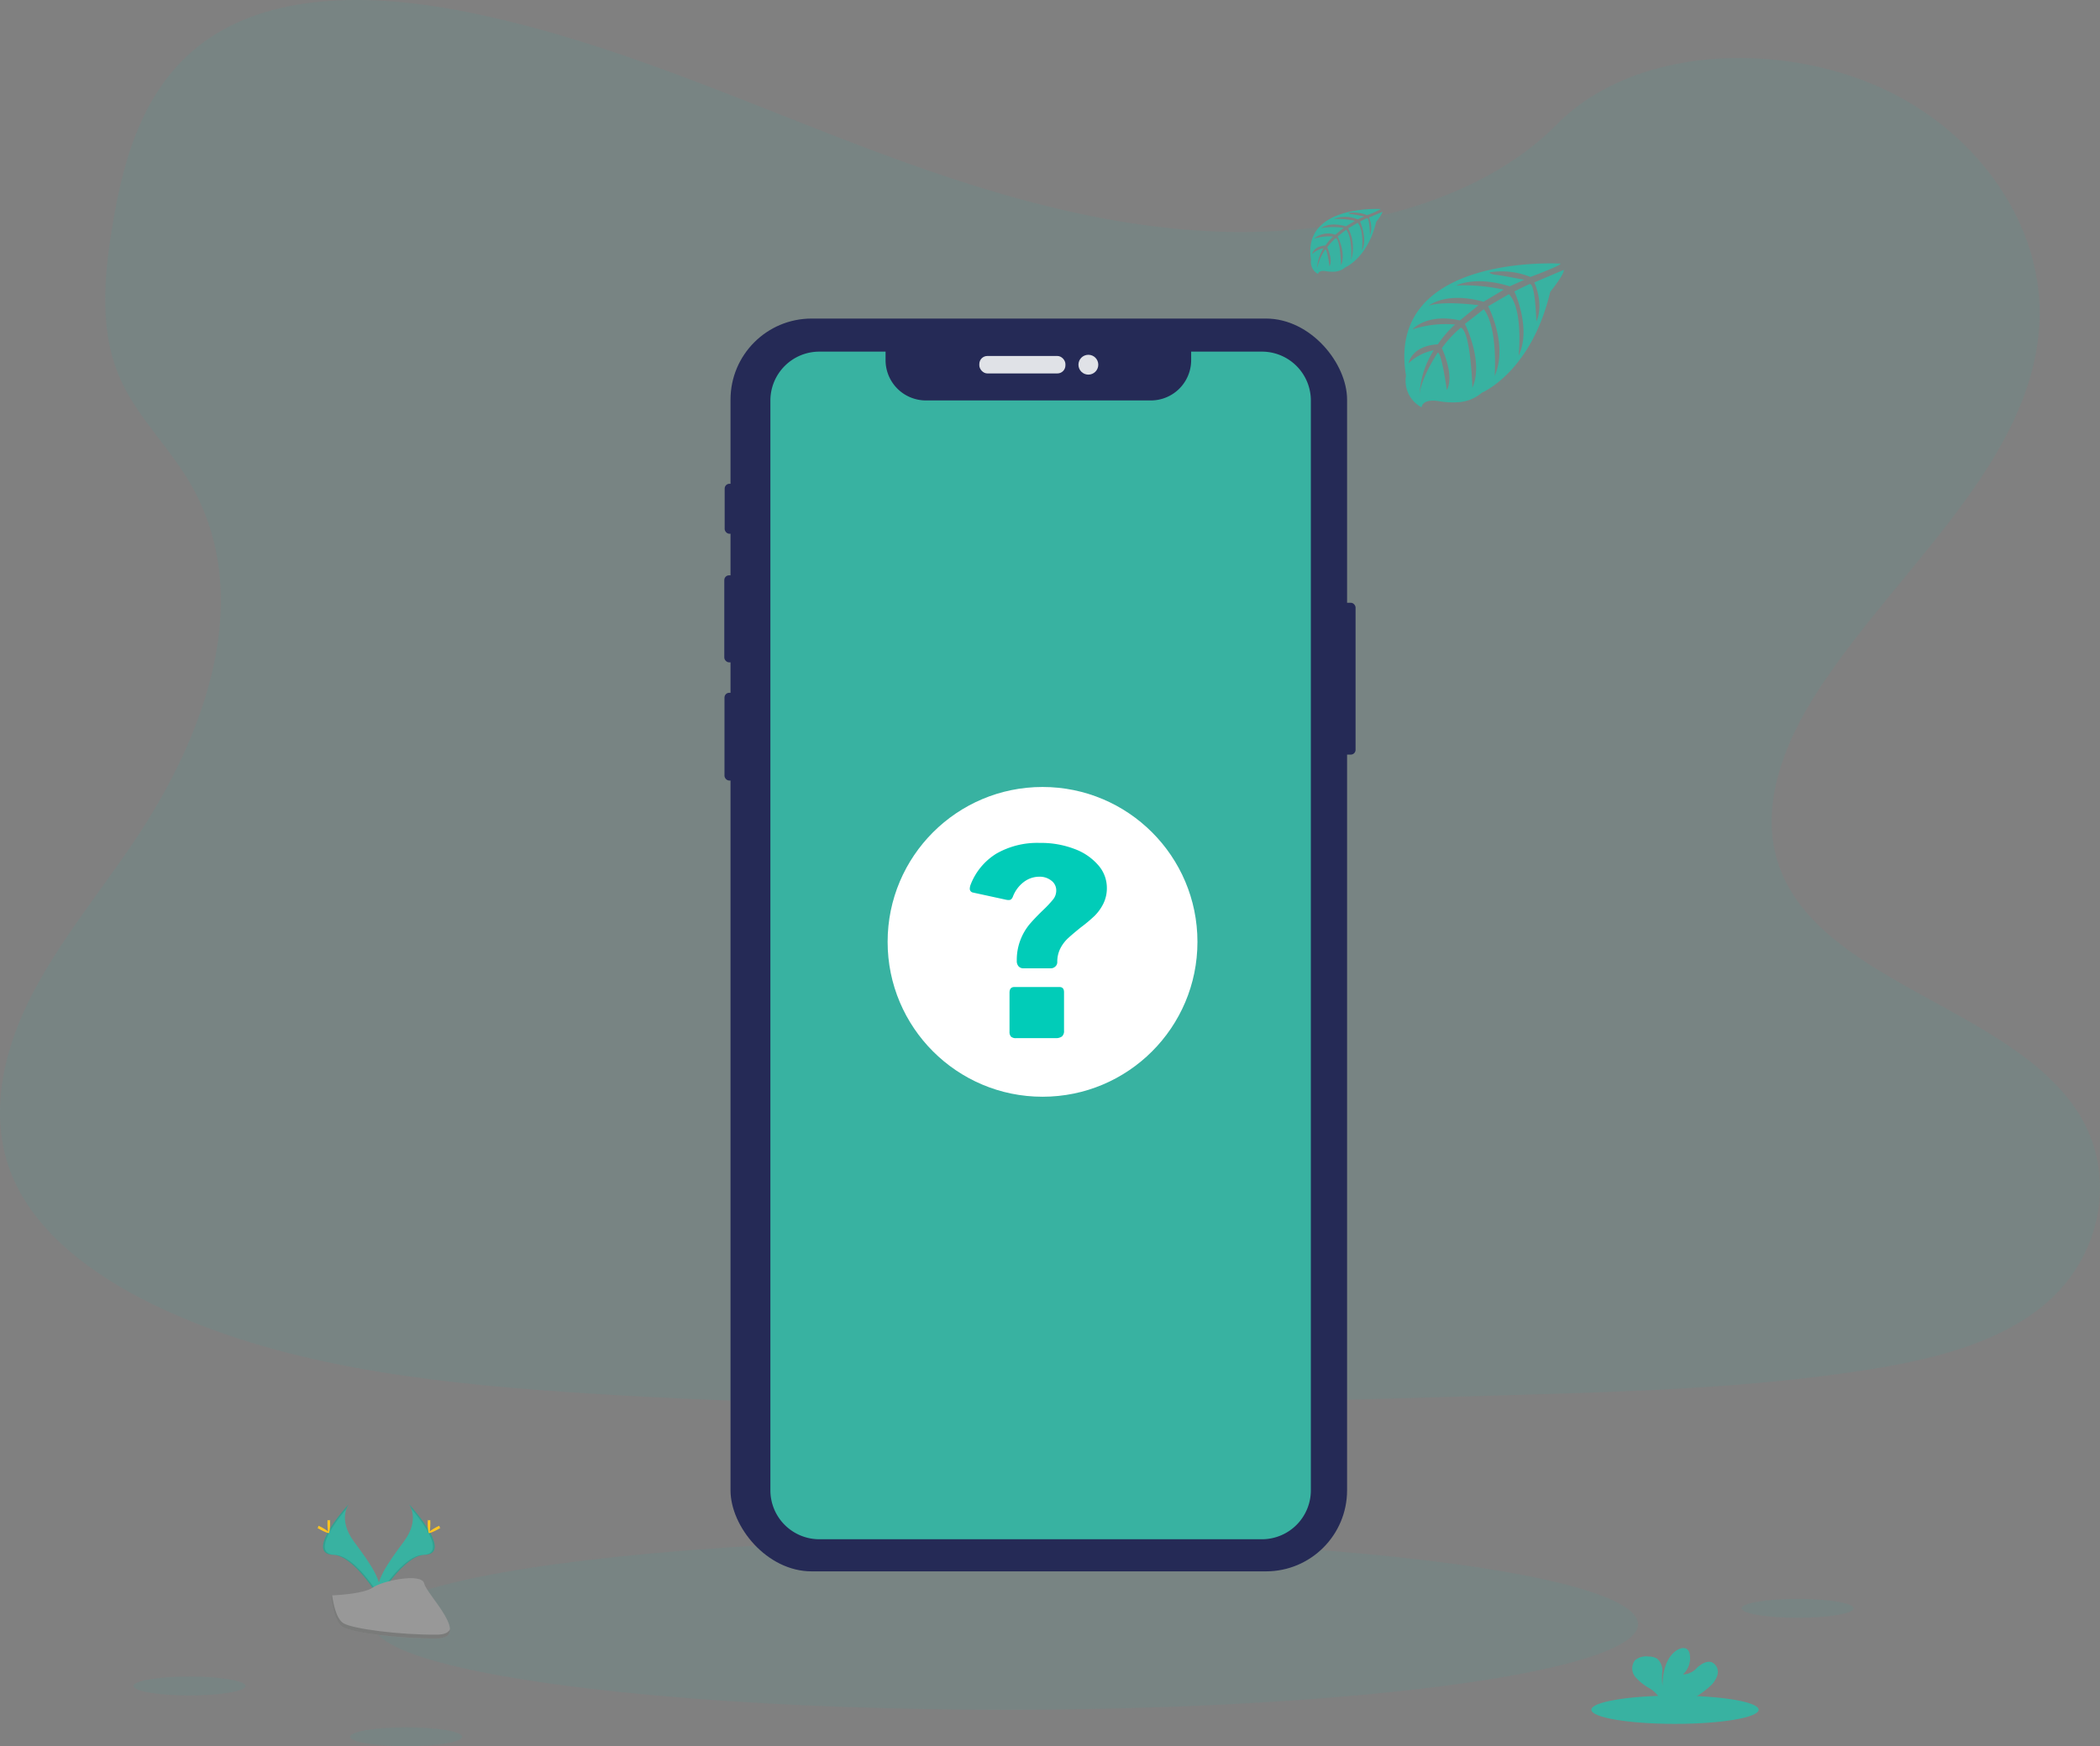 <svg xmlns="http://www.w3.org/2000/svg" width="250.783" height="208.578" viewBox="0 0 250.783 208.578">
  <rect x="0" y="0" width="250.783" height="208.578" fill="#808080" stroke="none"/>
  <g id="undraw_order_confirmed_1m3v" data-name="undraw order confirmed 1m3v" transform="translate(54.592 -293.477)">
    <path id="Path_6585" data-name="Path 6585" d="M91.116,321.151c-16.078-.559-31.39-5.748-46.011-11.427S16,297.753.308,294.745c-10.093-1.936-21.636-2.209-29.767,3.2-7.827,5.216-10.356,14.2-11.715,22.538C-42.2,326.76-42.8,333.365-40,339.238c1.948,4.079,5.4,7.507,7.791,11.414,8.314,13.593,2.436,30.356-6.571,43.629-4.223,6.228-9.129,12.172-12.391,18.795s-4.769,14.222-1.915,20.983c2.827,6.707,9.566,11.735,16.867,15.275,14.828,7.192,32.294,9.249,49.337,10.414,37.717,2.581,75.632,1.463,113.448.345,14-.415,28.051-.835,41.818-3,7.646-1.2,15.538-3.108,21.09-7.714,7.045-5.845,8.791-15.741,4.069-23.072-7.919-12.294-29.81-15.347-35.352-28.54-3.045-7.264.082-15.352,4.512-22.089,9.5-14.448,25.42-27.124,26.257-43.639.576-11.342-7.078-22.7-18.912-28.07-12.4-5.624-29.606-4.919-38.752,4.394C121.871,317.954,105.312,321.643,91.116,321.151Z" fill="#38b2a1" opacity="0.1"/>
    <ellipse id="Ellipse_473" data-name="Ellipse 473" cx="75.51" cy="10.215" rx="75.51" ry="10.215" transform="translate(-9.996 477.271)" fill="#38b2a1" opacity="0.1"/>
    <rect id="Rectangle_1345" data-name="Rectangle 1345" width="2.201" height="18.139" rx="0.569" transform="translate(105.089 365.473)" fill="#252a56"/>
    <rect id="Rectangle_1346" data-name="Rectangle 1346" width="1.235" height="5.972" rx="0.569" transform="translate(31.949 351.261)" fill="#252a56"/>
    <rect id="Rectangle_1347" data-name="Rectangle 1347" width="1.391" height="10.394" rx="0.569" transform="translate(31.904 362.196)" fill="#252a56"/>
    <rect id="Rectangle_1348" data-name="Rectangle 1348" width="1.324" height="10.483" rx="0.569" transform="translate(31.926 376.226)" fill="#252a56"/>
    <rect id="Rectangle_1349" data-name="Rectangle 1349" width="73.63" height="149.641" rx="9.686" transform="translate(32.647 331.527)" fill="#252a56"/>
    <path id="Path_6586" data-name="Path 6586" d="M95.89,335.415H87.444v1.016a4.814,4.814,0,0,1-4.814,4.814H55.766a4.814,4.814,0,0,1-4.816-4.812v-1.018H43.043a5.847,5.847,0,0,0-5.848,5.847h0V471.423a5.848,5.848,0,0,0,5.848,5.848H95.89a5.848,5.848,0,0,0,5.848-5.848V341.272a5.848,5.848,0,0,0-5.838-5.857Z" transform="translate(0.213 0.062)" fill="#38b2a1"/>
    <rect id="Rectangle_1350" data-name="Rectangle 1350" width="10.282" height="2.087" rx="0.961" transform="translate(62.359 335.996)" fill="#e0e2e7"/>
    <circle id="Ellipse_474" data-name="Ellipse 474" cx="1.185" cy="1.185" r="1.185" transform="translate(74.196 335.854)" fill="#e0e2e7"/>
    <path id="Path_6587" data-name="Path 6587" d="M131.768,324.964s-20.916-1.262-18.452,13.394a3.561,3.561,0,0,0,1.858,3.766s.038-1.085,2.147-.715a9.826,9.826,0,0,0,2.273.109,4.735,4.735,0,0,0,2.777-1.135h0s5.88-2.43,8.165-12.038c0,0,1.692-2.1,1.625-2.636l-3.53,1.508s1.207,2.546.248,4.663c0,0-.114-4.571-.792-4.472-.137.02-1.834.882-1.834.882s2.075,4.434.51,7.659c0,0,.593-5.465-1.158-7.338l-2.484,1.45s2.425,4.581.78,8.32c0,0,.422-5.734-1.3-7.967l-2.251,1.756s2.278,4.514.89,7.614c0,0-.182-6.672-1.377-7.176a13.828,13.828,0,0,0-2.27,2.449s1.56,3.279.591,5.008c0,0-.594-4.447-1.081-4.471,0,0-1.962,2.946-2.166,4.968a10.71,10.71,0,0,1,1.692-5.247,5.92,5.92,0,0,0-3.006,1.555s.306-2.081,3.49-2.265a13.676,13.676,0,0,1,2.055-2.37,12.875,12.875,0,0,0-5.085.586s1.689-1.965,5.666-1.07l2.223-1.816s-4.168-.569-5.937.059c0,0,2.035-1.739,6.536-.472l2.42-1.445a22.166,22.166,0,0,0-5.672-.5s2.236-1.2,6.382.1l1.739-.778s-2.6-.512-3.366-.594-.8-.29-.8-.29a9.028,9.028,0,0,1,4.891.544S131.83,325.2,131.768,324.964Z" fill="#38b2a1"/>
    <path id="Path_6588" data-name="Path 6588" d="M110.313,318.446s-9.44-.569-8.337,6.053a1.616,1.616,0,0,0,.84,1.7s.017-.5.971-.325a4.351,4.351,0,0,0,1.026.049,2.123,2.123,0,0,0,1.254-.516h0s2.658-1.1,3.692-5.441c0,0,.763-.946.733-1.19l-1.595.681a2.868,2.868,0,0,1,.117,2.107s-.053-2.065-.358-2.017c-.062,0-.83.4-.83.4s.939,2,.231,3.46c0,0,.269-2.469-.524-3.316l-1.123.665a4.956,4.956,0,0,1,.353,3.759s.191-2.591-.589-3.6l-1.016.8s1.029,2.04.4,3.441c0,0-.085-3.016-.624-3.245a6.243,6.243,0,0,0-1.026,1.108s.706,1.491.269,2.263c0,0-.269-2.009-.5-2.019a6.682,6.682,0,0,0-.979,2.236,4.843,4.843,0,0,1,.765-2.37,2.672,2.672,0,0,0-1.359.7s.139-.942,1.578-1.024a6.781,6.781,0,0,1,.929-1.073,5.828,5.828,0,0,0-2.3.266,2.58,2.58,0,0,1,2.559-.484l.993-.82a8.563,8.563,0,0,0-2.683.027s.919-.785,2.954-.214l1.093-.653a9.966,9.966,0,0,0-2.564-.221,3.937,3.937,0,0,1,2.884.045l.783-.351s-1.178-.231-1.523-.268-.362-.131-.362-.131a4.054,4.054,0,0,1,2.21.248A10.14,10.14,0,0,0,110.313,318.446Z" fill="#38b2a1"/>
    <ellipse id="Ellipse_475" data-name="Ellipse 475" cx="6.69" cy="1.13" rx="6.69" ry="1.13" transform="translate(153.39 484.455)" fill="#38b2a1" opacity="0.1"/>
    <ellipse id="Ellipse_476" data-name="Ellipse 476" cx="6.69" cy="1.13" rx="6.69" ry="1.13" transform="translate(-38.653 493.731)" fill="#38b2a1" opacity="0.1"/>
    <ellipse id="Ellipse_477" data-name="Ellipse 477" cx="6.69" cy="1.13" rx="6.69" ry="1.13" transform="translate(-12.776 499.794)" fill="#38b2a1" opacity="0.1"/>
    <ellipse id="Ellipse_478" data-name="Ellipse 478" cx="9.989" cy="1.689" rx="9.989" ry="1.689" transform="translate(135.447 496.008)" fill="#38b2a1"/>
    <path id="Path_6589" data-name="Path 6589" d="M149.567,494.935a2.9,2.9,0,0,0,.951-1.438,1.282,1.282,0,0,0-.665-1.463c-.611-.234-1.265.191-1.759.618a2.345,2.345,0,0,1-1.712.825,2.6,2.6,0,0,0,.808-2.437,1.037,1.037,0,0,0-.226-.5c-.338-.362-.954-.208-1.359.08-1.292.907-1.652,2.663-1.66,4.24a8.018,8.018,0,0,1-.024-1.739,1.8,1.8,0,0,0-.656-1.547,1.978,1.978,0,0,0-.994-.234,2.071,2.071,0,0,0-1.624.462,1.6,1.6,0,0,0,.064,1.988,6.331,6.331,0,0,0,1.682,1.346,3.73,3.73,0,0,1,1.2,1.145,1.043,1.043,0,0,1,.089.206h3.629A10.137,10.137,0,0,0,149.567,494.935Z" fill="#38b2a1"/>
    <path id="Path_6590" data-name="Path 6590" d="M-5.741,473.147s1.367,1.786-.628,4.471-3.639,4.969-2.981,6.651c0,0,3.011-5.006,5.465-5.076S-3.045,476.158-5.741,473.147Z" fill="#38b2a1"/>
    <path id="Path_6591" data-name="Path 6591" d="M-5.741,473.147a2.195,2.195,0,0,1,.279.561c2.389,2.808,3.664,5.428,1.366,5.493-2.139.062-4.7,3.888-5.321,4.854.02.074.045.146.072.221,0,0,3.011-5.006,5.465-5.075S-3.045,476.158-5.741,473.147Z" fill="#030504" opacity="0.1"/>
    <path id="Path_6592" data-name="Path 6592" d="M-3.2,475.423c0,.628-.07,1.137-.157,1.137s-.156-.509-.156-1.137.087-.333.174-.333S-3.2,474.794-3.2,475.423Z" fill="#ffc521"/>
    <path id="Path_6593" data-name="Path 6593" d="M-2.332,476.173c-.552.3-1.034.482-1.073.4s.37-.383.921-.683.335-.082.375,0S-1.781,475.872-2.332,476.173Z" fill="#ffc521"/>
    <path id="Path_6594" data-name="Path 6594" d="M-12.947,473.147s-1.366,1.786.628,4.471,3.64,4.969,2.981,6.651c0,0-3.008-5.006-5.465-5.076S-15.647,476.158-12.947,473.147Z" fill="#38b2a1"/>
    <path id="Path_6595" data-name="Path 6595" d="M-12.947,473.147a2.234,2.234,0,0,0-.281.561c-2.389,2.808-3.661,5.428-1.366,5.493,2.141.062,4.707,3.888,5.323,4.854a1.909,1.909,0,0,1-.074.221s-3.008-5.006-5.465-5.075S-15.647,476.158-12.947,473.147Z" fill="#030504" opacity="0.1"/>
    <path id="Path_6596" data-name="Path 6596" d="M-15.486,475.423c0,.628.072,1.137.159,1.137s.157-.509.157-1.137-.087-.333-.174-.333S-15.486,474.794-15.486,475.423Z" fill="#ffc521"/>
    <path id="Path_6597" data-name="Path 6597" d="M-16.355,476.173c.551.3,1.031.482,1.073.4s-.373-.383-.924-.683-.333-.082-.375,0S-16.907,475.872-16.355,476.173Z" fill="#ffc521"/>
    <path id="Path_6598" data-name="Path 6598" d="M-15.051,484.042s3.816-.119,4.968-.936,5.87-1.8,6.153-.484,5.736,6.53,1.429,6.565-10.011-.671-11.159-1.369S-15.051,484.042-15.051,484.042Z" fill="#989898"/>
    <path id="Path_6599" data-name="Path 6599" d="M-2.427,488.73c-4.307.035-10.011-.671-11.158-1.369-.872-.534-1.223-2.444-1.339-3.324h-.127s.248,3.076,1.389,3.776,6.851,1.4,11.158,1.369c1.242,0,1.672-.452,1.65-1.108C-1.028,488.477-1.5,488.723-2.427,488.73Z" fill="#030504" opacity="0.2"/>
    <circle id="Ellipse_473-2" data-name="Ellipse 473" cx="18.5" cy="18.5" r="18.5" transform="translate(51.408 387.477)" fill="#fff"/>
    <path id="Path_6585-2" data-name="Path 6585" d="M.186-17.391a.458.458,0,0,1-.372-.5,1.709,1.709,0,0,1,.062-.341,7.532,7.532,0,0,1,3.1-3.8,9.829,9.829,0,0,1,5.208-1.286,11.152,11.152,0,0,1,4.154.729,6.869,6.869,0,0,1,2.836,1.953,4.09,4.09,0,0,1,1.008,2.65,4.186,4.186,0,0,1-.434,1.953A5.513,5.513,0,0,1,14.71-14.6a17.681,17.681,0,0,1-1.628,1.364q-.961.775-1.519,1.286a4.411,4.411,0,0,0-.93,1.224,3.5,3.5,0,0,0-.372,1.643.694.694,0,0,1-.233.527.77.77,0,0,1-.542.217H6.231a.767.767,0,0,1-.589-.233.941.941,0,0,1-.217-.666,6.639,6.639,0,0,1,.45-2.527,6.722,6.722,0,0,1,1.069-1.829q.62-.729,1.581-1.659a13.637,13.637,0,0,0,1.24-1.317,1.7,1.7,0,0,0,.372-1.069,1.439,1.439,0,0,0-.589-1.178,2.23,2.23,0,0,0-1.426-.465,3.073,3.073,0,0,0-1.845.62A3.954,3.954,0,0,0,4.96-16.9a.845.845,0,0,1-.2.31.438.438,0,0,1-.294.093,1.3,1.3,0,0,1-.31-.031ZM11.067-.9a.853.853,0,0,1-.248.7,1.221,1.221,0,0,1-.775.2H5.363a.848.848,0,0,1-.636-.186.853.853,0,0,1-.17-.589v-4.65q0-.682.589-.682h5.363q.558,0,.558.62Z" transform="translate(61.408 417.477)" fill="#01ccb8"/>
  </g>
</svg>
